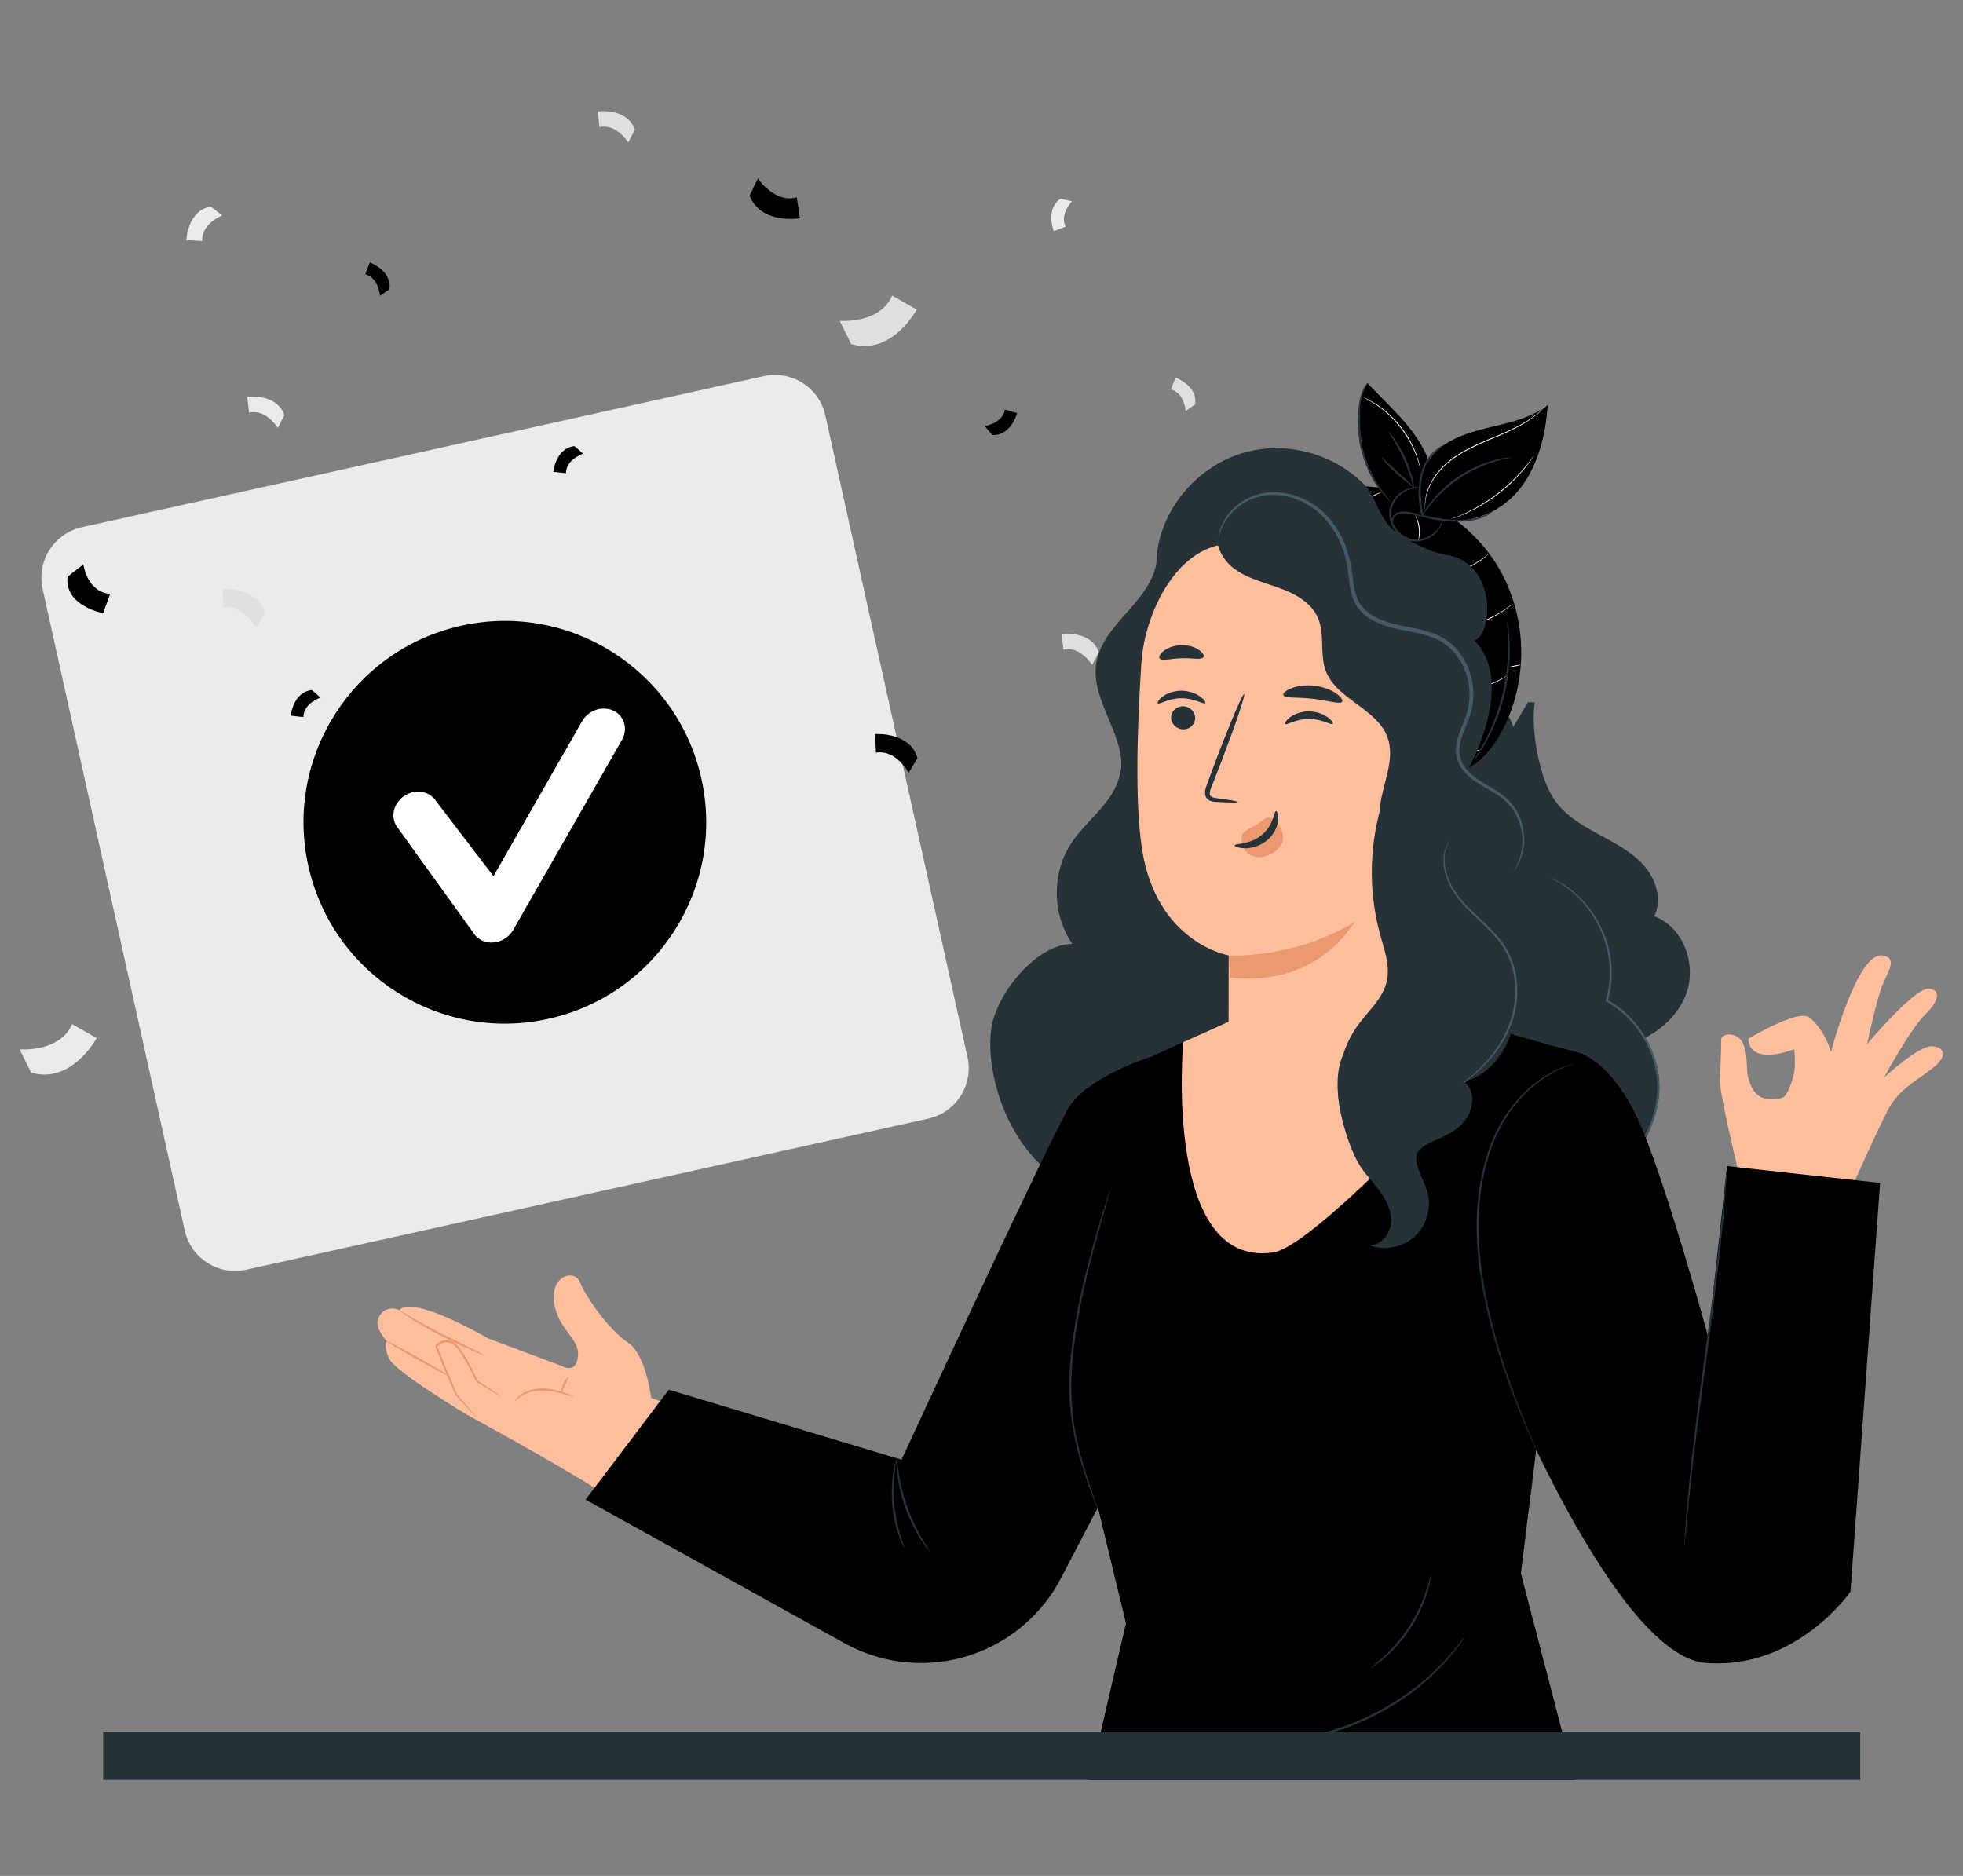 <svg width="1800" height="1720" viewBox="0 0 1800 1720" fill="none" xmlns="http://www.w3.org/2000/svg">
<rect x="0" y="0" width="1800" height="1720" fill="#808080" stroke="none"/>
<g clip-path="url(#clip0_119_6906)">
<path d="M700.313 344.897L75.064 483.397C49.515 489.056 33.391 514.356 39.05 539.906L169.355 1128.16C175.015 1153.71 200.315 1169.83 225.864 1164.17L851.113 1025.67C876.662 1020.01 892.786 994.713 887.127 969.164L756.822 380.911C751.163 355.361 725.863 339.237 700.313 344.897Z" fill="#EBEBEB"/>
<path d="M643.066 713.541C665.39 813.001 602.774 911.735 503.314 934.059C403.853 956.383 305.12 893.767 282.795 794.307C260.471 694.847 323.088 596.113 422.548 573.789C522.008 551.465 620.742 614.081 643.066 713.541Z" fill="currentColor"/>
<path d="M451.984 864.188C444.557 864.607 437.74 861.255 434.083 855.313L363.469 757.276C357.756 748.021 361.336 735.49 371.429 729.282C381.523 723.073 394.32 725.511 400.033 734.766L452.479 803.362L533.834 661.181C539.585 651.126 552.421 646.822 562.476 651.583C572.531 656.344 576.035 668.38 570.284 678.435L470.571 852.647C466.838 859.198 459.83 863.578 452.289 864.111C452.175 864.111 452.06 864.111 451.946 864.111L451.984 864.188Z" fill="white"/>
<path d="M242.932 562.277C236.004 537.69 204 540.062 204 540.062L204.866 557.156C223.353 553.956 234.837 575.643 234.837 575.643L242.895 562.277H242.932Z" fill="#E0E0E0"/>
<path d="M780.467 315.43C817.555 326.65 840.635 283.877 840.635 283.877L818.082 271C807.05 297.206 770 294.156 770 294.156L780.467 315.392V315.43Z" fill="#E0E0E0"/>
<path d="M1007.53 597.998C1000.34 577.553 973.422 581.242 973.422 581.242L975.079 595.663C990.554 591.973 1001.4 609.707 1001.4 609.707L1007.53 597.96V597.998Z" fill="#E0E0E0"/>
<path d="M582.179 118.912C574.988 98.467 548.066 102.157 548.066 102.157L549.723 116.578C565.198 112.888 576.042 130.622 576.042 130.622L582.179 118.875V118.912Z" fill="#E0E0E0"/>
<path d="M260.818 380.632C253.626 360.187 226.705 363.877 226.705 363.877L228.362 378.298C243.837 374.608 254.681 392.342 254.681 392.342L260.818 380.595V380.632Z" fill="#EBEBEB"/>
<path d="M193.307 189.397C171.921 192.899 170.904 220.084 170.904 220.084L185.4 220.987C184.459 205.098 203.812 197.492 203.812 197.492L193.307 189.435V189.397Z" fill="#EBEBEB"/>
<path d="M28.467 983.392C65.555 994.612 88.635 951.839 88.635 951.839L66.082 939C55.05 965.206 18 962.156 18 962.156L28.467 983.392Z" fill="#EBEBEB"/>
<path d="M1095.87 370.767C1098.39 353.598 1077.91 346.218 1077.91 346.218L1073.73 357.062C1086.08 360.187 1087.21 376.829 1087.21 376.829L1095.9 370.767H1095.87Z" fill="#E0E0E0"/>
<path d="M972.594 182.13C958.135 191.732 966.306 211.913 966.306 211.913L977.187 207.809C971.276 196.513 982.91 184.615 982.91 184.615L972.594 182.168V182.13Z" fill="#EBEBEB"/>
<path d="M1603.12 952.53C1603.12 952.53 1648.83 924.742 1659.11 932.913C1673.98 944.698 1678.91 964.616 1678.91 964.616C1678.91 964.616 1703.05 872.557 1726.09 876.058C1739.3 878.054 1732.83 888.371 1726.88 901.285C1721.38 913.296 1712.01 957.312 1712.01 957.312C1712.01 957.312 1755.68 905.502 1768.52 906.444C1778.46 907.159 1779.89 915.894 1765.59 929.901C1751.32 943.907 1727.59 988.036 1727.59 988.036C1727.59 988.036 1758.21 959.533 1770.82 959.345C1780.91 959.232 1787.42 966.235 1774.36 977.531C1761.33 988.864 1741.56 997.336 1731.06 1017.86C1718.07 1043.12 1690.39 1106.04 1690.39 1106.04L1593.52 1071.74C1593.52 1071.74 1577.74 1007.46 1577.14 991.876C1577.14 991.876 1578.45 958.893 1578.27 953.019C1578.08 947.146 1593.67 945.639 1598.37 956.935C1603.12 968.193 1600.97 980.053 1602.89 987.546C1604.81 995.039 1608.24 1002 1613.7 1005.36C1619.19 1008.71 1633.13 1008.93 1636.7 1004.79C1640.28 1000.65 1644.57 988.563 1645.51 981.145C1646.45 973.728 1645.25 961.98 1645.25 961.98C1645.25 961.98 1605.04 978.321 1603.08 952.53H1603.12Z" fill="#FFBE9D"/>
<path d="M514.82 1252.32L447.498 1227.09C447.498 1227.09 378.971 1186.95 366.283 1201.22C366.283 1201.22 352.728 1194.75 346.703 1209.2C343.202 1217.56 354.723 1229.72 354.723 1229.72C354.723 1229.72 351.146 1233.34 356.832 1245.65C362.517 1257.96 427.542 1296.75 427.542 1296.75C427.542 1296.75 512.109 1342.87 546.297 1364.93L605.298 1284.7L597.09 1281.65C597.09 1281.65 592.233 1241.66 575.854 1231C558.045 1219.41 536.545 1188.01 531.839 1175.69C527.132 1163.38 504.39 1169.07 508.193 1194.6C511.959 1220.12 531.839 1226.75 529.956 1243.77C528.074 1260.79 514.82 1252.28 514.82 1252.28V1252.32Z" fill="#FFBE9D"/>
<path d="M411.653 1261.65C411.389 1262.14 398.286 1255.29 382.359 1246.37C366.433 1237.44 353.781 1229.84 354.045 1229.39C354.309 1228.9 367.412 1235.75 383.338 1244.67C399.228 1253.6 411.916 1261.2 411.653 1261.65Z" fill="#EB996E"/>
<path d="M444.485 1242.75C444.372 1242.98 439.778 1241.13 432.399 1237.93C425.056 1234.73 414.928 1230.14 404.009 1224.57C393.09 1218.99 383.489 1213.38 376.749 1208.98C373.398 1206.76 370.724 1204.91 368.955 1203.52C367.148 1202.16 366.206 1201.33 366.282 1201.22C366.47 1200.96 370.612 1203.71 377.464 1207.77C384.355 1211.84 394.031 1217.22 404.875 1222.8C415.756 1228.37 425.734 1233.15 432.926 1236.65C440.117 1240.15 444.523 1242.49 444.41 1242.71L444.485 1242.75Z" fill="#EB996E"/>
<path d="M458.644 1279.84C458.644 1279.84 456.46 1278.79 452.695 1276.6C448.666 1274.19 443.319 1270.99 436.843 1267.11L436.655 1267L436.542 1266.77C433.568 1260.34 429.878 1252.81 425.133 1244.9C422.724 1241.02 420.088 1236.84 416.586 1233.57C413.085 1230.33 407.512 1229.76 403.333 1232.59C402.429 1233.11 401.337 1234.17 401.224 1234.51C401.337 1234.66 401.3 1234.69 401.375 1234.96L401.639 1235.79C401.789 1236.35 402.015 1236.92 402.241 1237.48C403.069 1239.74 403.935 1241.92 404.801 1244.11C406.571 1248.44 408.303 1252.65 409.96 1256.68C413.311 1264.67 416.361 1272.01 419.071 1278.41L418.959 1278.22C424.493 1284.7 429.049 1290.04 432.476 1294.07C433.906 1295.8 435.111 1297.27 436.09 1298.48C436.881 1299.49 437.295 1300.06 437.257 1300.1C437.22 1300.13 436.693 1299.68 435.789 1298.74C434.735 1297.61 433.417 1296.26 431.873 1294.6C428.334 1290.68 423.59 1285.49 417.829 1279.16L417.754 1279.09V1278.97C414.892 1272.69 411.692 1265.42 408.265 1257.36C406.571 1253.33 404.839 1249.12 403.032 1244.79C402.166 1242.6 401.262 1240.38 400.434 1238.08C400.208 1237.52 400.02 1236.95 399.831 1236.35L399.53 1235.45C399.417 1235.11 399.342 1234.54 399.342 1234.09C399.681 1232.89 400.245 1232.66 400.697 1232.1C401.224 1231.64 401.752 1231.23 402.316 1230.89C404.726 1229.35 407.588 1228.56 410.412 1228.82C413.273 1229.01 415.833 1230.36 417.867 1232.1C421.745 1235.75 424.305 1239.93 426.753 1243.92C431.497 1251.98 435.074 1259.62 437.935 1266.17L437.672 1265.83C443.997 1269.94 449.231 1273.29 453.184 1275.85C456.837 1278.26 458.794 1279.65 458.719 1279.76L458.644 1279.84Z" fill="#EB996E"/>
<path d="M526.116 1280.48C526.041 1280.74 522.878 1279.88 517.833 1278.45C512.787 1277.09 505.784 1275.13 497.952 1274.94C490.121 1274.76 483.117 1276.98 478.75 1279.65C474.344 1282.29 472.387 1285 472.123 1284.73C471.972 1284.66 473.554 1281.57 477.997 1278.48C482.364 1275.36 489.744 1272.8 497.952 1272.99C506.161 1273.21 513.277 1275.43 518.209 1277.13C523.179 1278.9 526.154 1280.25 526.078 1280.48H526.116Z" fill="#EB996E"/>
<path d="M521.07 1262.71C521.522 1263.05 519.828 1265.95 518.209 1269.71C516.552 1273.44 515.535 1276.64 515.008 1276.53C514.481 1276.45 514.669 1272.87 516.439 1268.92C518.171 1264.93 520.694 1262.41 521.07 1262.71Z" fill="#EB996E"/>
<path d="M909.001 942.703C913.632 911 950.569 865.478 983.289 865.441C964.538 838.294 964.274 800.077 982.573 772.628C995.187 753.765 1015.52 739.871 1024.14 718.936C1033.89 695.253 1026.4 668.52 1027.34 642.992C1028.7 605.641 1048.13 571.528 1067.06 539.072C1084.38 509.365 1105.55 476.796 1139.62 469.491C1161.19 464.86 1183.56 471.675 1203.82 480.297C1300.77 521.602 1376.15 608.616 1402.02 709.072C1408.19 733.131 1412.37 759.149 1429.13 777.711C1446.86 797.403 1477.96 808.059 1483.31 833.813C1487.11 852.263 1475.29 870.825 1477.06 889.613C1478.56 905.314 1507.97 951.137 1514.79 965.445C1526.46 990.107 1522.24 1016.73 1510.34 1041.31C1498.44 1065.86 1468.13 1089.81 1441.25 1096.47L1140.79 996.357C1112.51 1012.43 1084.35 1074.71 1051.89 1078.51C1019.43 1082.35 979.825 1096.47 948.611 1062.29C915.891 1026.48 904.332 974.293 909.001 942.59V942.703Z" fill="#263238"/>
<path d="M1407.21 643.858C1403.86 669.01 1410.75 710.577 1424.5 732.039C1433.72 746.46 1449.12 755.835 1464.29 764.081C1479.47 772.327 1495.39 780.234 1506.88 792.998C1518.4 805.724 1524.57 824.852 1516.86 840.101C1543.93 850.191 1556.05 884.681 1546.15 911.338C1536.21 937.996 1508.99 955.956 1480.56 961.265L1356.65 923.99L1329.42 765.851L1400.96 643.858" fill="#263238"/>
<path d="M1422.43 805.085C1422.43 805.085 1423.29 805.386 1424.84 806.139C1426.38 806.967 1428.79 807.871 1431.61 809.64C1437.37 812.954 1445.28 818.715 1453.34 827.751C1457.44 832.194 1461.21 837.691 1464.9 843.829C1468.29 850.116 1471.75 857.044 1473.93 864.914C1478.75 880.389 1479.81 899.215 1474.27 917.702L1473.82 916.572C1480.94 920.564 1487.83 925.722 1494 931.897C1509.82 947.598 1518.85 968.005 1521.04 987.057C1523.15 1006.3 1518.55 1023.73 1512.15 1036.65C1505.71 1049.71 1497.73 1058.56 1491.78 1064.02C1488.77 1066.69 1486.32 1068.69 1484.55 1069.89C1482.82 1071.13 1481.88 1071.74 1481.84 1071.7C1481.8 1071.66 1482.63 1070.91 1484.29 1069.59C1485.98 1068.31 1488.32 1066.24 1491.22 1063.49C1496.94 1057.92 1504.66 1048.99 1510.83 1036.04C1516.97 1023.2 1521.34 1006.07 1519.15 987.245C1516.93 968.57 1508.05 948.614 1492.53 933.252C1486.51 927.228 1479.77 922.145 1472.8 918.229L1472.13 917.853L1472.35 917.1C1477.81 899.064 1476.87 880.652 1472.24 865.403C1470.13 857.685 1466.82 850.794 1463.54 844.582C1459.96 838.52 1456.31 833.06 1452.32 828.617C1444.53 819.581 1436.81 813.745 1431.2 810.243C1428.49 808.398 1426.12 807.381 1424.65 806.44C1423.14 805.574 1422.35 805.122 1422.39 805.047L1422.43 805.085Z" fill="#455A64"/>
<path d="M1055.81 968.871C1055.81 968.871 1000.42 985.702 981.028 1013.94C967.285 1033.9 826.692 1338.39 826.692 1338.39L613.28 1274.23L536.959 1375.02L774.431 1506.66C818.446 1531.05 871.987 1530.83 915.815 1506.02C940.1 1492.27 959.905 1471.79 972.82 1447.05L1033.21 1331.39L1055.84 968.909L1055.81 968.871Z" fill="currentColor"/>
<path d="M999.139 1632L1032.46 1488.36L1007.2 1384.06C990.969 1330.37 977 1242.87 994.696 1172.42L1053.73 969.812L1118.65 939.954L1267.15 914.426C1272.87 916.347 1422.42 958.592 1422.42 958.592C1443.13 963.412 1451.45 966.687 1451.45 966.687L1468.62 1077.61L1417.04 1260.41L1394.6 1442.57L1443.92 1632.04H999.177L999.139 1632Z" fill="currentColor"/>
<path d="M1084.99 955.467L1128.06 936.189L1322.16 938.9L1368.05 965.558C1368.05 965.558 1207.69 1142.52 1167.44 1148.4C1066.24 1163.12 1084.99 955.504 1084.99 955.504V955.467Z" fill="#FFBE9D"/>
<path d="M1447.24 965.144C1447.24 965.144 1476.3 971.695 1501.23 1024.86C1526.15 1078.02 1566.44 1226 1566.44 1226L1583.65 1069.18L1723.98 1084.61L1696.83 1459.37C1696.83 1459.37 1647.17 1531.39 1564.11 1524.73C1481.05 1518.06 1375.58 1255.52 1375.58 1255.52L1447.24 965.144Z" fill="currentColor"/>
<path d="M1544.53 1417.46C1544.53 1417.46 1544.49 1417.16 1544.53 1416.55C1544.53 1415.84 1544.6 1414.97 1544.64 1413.88C1544.79 1411.4 1544.98 1407.97 1545.24 1403.68C1545.77 1394.83 1546.83 1382.03 1548.29 1366.21C1551.23 1334.62 1556.58 1291.1 1563.13 1243.17C1569.68 1195.2 1575.25 1151.75 1578.53 1120.23C1580.18 1104.46 1581.43 1091.69 1582.22 1082.88C1582.63 1078.59 1582.97 1075.2 1583.2 1072.72C1583.31 1071.66 1583.42 1070.8 1583.5 1070.08C1583.57 1069.48 1583.65 1069.18 1583.69 1069.18C1583.69 1069.18 1583.72 1069.48 1583.69 1070.08C1583.69 1070.8 1583.61 1071.66 1583.57 1072.75C1583.42 1075.24 1583.23 1078.66 1582.97 1082.96C1582.44 1091.81 1581.39 1104.61 1579.92 1120.42C1576.98 1152.01 1571.64 1195.54 1565.09 1243.51C1558.54 1291.44 1552.96 1334.89 1549.69 1366.44C1548.03 1382.22 1546.79 1394.98 1546 1403.83C1545.58 1408.12 1545.24 1411.51 1545.02 1413.99C1544.9 1415.05 1544.79 1415.91 1544.72 1416.63C1544.64 1417.23 1544.57 1417.53 1544.53 1417.53V1417.46Z" fill="#263238"/>
<path d="M829.139 1419.27C829.139 1419.27 828.461 1418.32 827.595 1416.48C826.691 1414.63 825.562 1411.89 824.319 1408.38C821.834 1401.46 819.274 1391.52 818.182 1380.3C817.128 1369.08 817.73 1358.83 818.822 1351.57C819.349 1347.92 819.951 1345.02 820.479 1343.02C821.006 1341.02 821.345 1339.93 821.458 1339.97C821.759 1340.05 820.93 1344.49 820.215 1351.76C819.5 1358.99 819.085 1369.08 820.14 1380.15C821.232 1391.18 823.528 1401 825.637 1407.97C827.745 1414.94 829.44 1419.15 829.139 1419.27Z" fill="#263238"/>
<path d="M852.747 1422.73C852.747 1422.73 851.768 1421.83 850.262 1419.94C848.756 1418.06 846.723 1415.24 844.389 1411.62C839.72 1404.43 834.11 1393.85 829.78 1381.46C825.487 1369.04 823.304 1357.25 822.513 1348.71C822.099 1344.41 821.91 1340.95 821.948 1338.54C821.948 1336.13 822.023 1334.81 822.136 1334.81C822.475 1334.81 822.701 1340.08 823.868 1348.52C825.036 1356.95 827.37 1368.51 831.625 1380.79C835.917 1393.02 841.264 1403.56 845.594 1410.87C849.924 1418.21 853.011 1422.5 852.747 1422.69V1422.73Z" fill="#263238"/>
<path d="M1018.87 1087.89C1018.87 1087.89 1018.68 1088.94 1018.15 1090.94C1017.55 1093.09 1016.76 1095.95 1015.74 1099.56C1013.56 1107.21 1010.55 1117.97 1006.78 1131.15C999.478 1157.85 989.35 1194.93 984.492 1236.92C982.083 1257.89 981.593 1278.07 983.664 1296.22C985.584 1314.4 989.613 1330.44 993.567 1343.7C997.52 1356.95 1001.29 1367.53 1003.88 1374.84C1005.13 1378.38 1006.1 1381.16 1006.86 1383.27C1007.54 1385.19 1007.84 1386.24 1007.76 1386.24C1007.69 1386.24 1007.27 1385.3 1006.48 1383.42C1005.65 1381.35 1004.56 1378.6 1003.17 1375.14C1000.38 1367.91 996.428 1357.4 992.249 1344.11C988.107 1330.86 983.928 1314.74 981.894 1296.44C979.673 1278.15 980.125 1257.78 982.572 1236.73C987.467 1194.56 997.859 1157.43 1005.5 1130.81C1009.38 1117.48 1012.73 1106.79 1015.07 1099.37C1016.23 1095.83 1017.14 1092.97 1017.81 1090.86C1018.45 1088.94 1018.83 1087.93 1018.91 1087.93L1018.87 1087.89Z" fill="#263238"/>
<path d="M1411.28 1334.81C1411.28 1334.81 1411.09 1334.51 1410.75 1333.91C1410.41 1333.19 1409.96 1332.25 1409.43 1331.12C1408.27 1328.52 1406.61 1324.91 1404.54 1320.35C1402.47 1315.65 1399.79 1309.92 1396.97 1303.22C1394.26 1296.41 1391.17 1288.69 1387.75 1280.18C1384.43 1271.59 1381.23 1262.03 1377.58 1251.86C1376 1246.71 1374.34 1241.36 1372.61 1235.86C1371.78 1233.11 1370.91 1230.33 1370.05 1227.47C1369.26 1224.6 1368.54 1221.7 1367.75 1218.77C1361.43 1195.27 1356.08 1168.92 1354.5 1140.79C1352.77 1112.74 1355.44 1085.59 1362.59 1062.25C1369.3 1038.72 1381.08 1019.4 1393.66 1005.92C1406.23 992.291 1419.3 984.421 1428.67 980.242C1433.42 978.171 1437.18 976.816 1439.78 976.138C1440.99 975.799 1441.96 975.535 1442.75 975.31C1443.43 975.121 1443.77 975.046 1443.77 975.084C1443.77 975.084 1443.43 975.272 1442.79 975.498C1442.04 975.761 1441.06 976.1 1439.89 976.514C1437.33 977.305 1433.61 978.811 1428.97 980.957C1419.79 985.325 1406.95 993.307 1394.64 1006.9C1382.32 1020.38 1370.8 1039.47 1364.25 1062.81C1357.25 1086.01 1354.65 1112.85 1356.38 1140.75C1357.96 1168.69 1363.23 1194.97 1369.45 1218.39C1370.2 1221.33 1370.95 1224.23 1371.71 1227.09C1372.57 1229.91 1373.4 1232.7 1374.23 1235.45C1375.88 1240.95 1377.5 1246.29 1379.09 1251.45C1382.66 1261.62 1385.75 1271.18 1388.99 1279.8C1392.3 1288.35 1395.28 1296.11 1397.91 1302.92C1400.62 1309.7 1403.18 1315.42 1405.14 1320.17C1407.06 1324.8 1408.6 1328.45 1409.7 1331.08C1410.15 1332.25 1410.52 1333.19 1410.83 1333.95C1411.09 1334.59 1411.16 1334.92 1411.16 1334.96L1411.28 1334.81Z" fill="#263238"/>
<g opacity="0.3">
<path d="M1357.81 1165.08C1339.48 1251.86 1339.21 1341.14 1370.8 1424.01C1372.65 1428.83 1379.88 1445.92 1385.04 1446.15C1391.55 1446.49 1394.64 1438.36 1395.77 1431.92C1398.1 1418.7 1399.49 1396.98 1401.83 1383.76C1404.73 1367.23 1408.68 1328.94 1408.68 1328.94C1408.68 1328.94 1393.51 1294.22 1386.84 1275.59C1374.45 1241.02 1363.99 1208.04 1358.23 1167.79" fill="black"/>
</g>
<path d="M1342.83 1501.27C1342.83 1501.27 1342.37 1502.1 1341.36 1503.53C1340.23 1505.11 1338.72 1507.22 1336.84 1509.82C1335.82 1511.21 1334.73 1512.72 1333.53 1514.34C1332.25 1515.96 1330.74 1517.58 1329.2 1519.38C1326.03 1522.96 1322.64 1527.25 1318.2 1531.32C1316.06 1533.43 1313.8 1535.65 1311.46 1537.91C1309.09 1540.17 1306.38 1542.28 1303.71 1544.57C1298.43 1549.32 1292.18 1553.57 1285.71 1558.24C1272.45 1567.01 1257.06 1575.48 1239.96 1582.26C1222.79 1588.81 1205.7 1593.03 1190 1595.52C1182.09 1596.46 1174.6 1597.55 1167.52 1597.62C1163.98 1597.74 1160.59 1598.04 1157.28 1597.96C1154 1597.85 1150.84 1597.77 1147.83 1597.66C1141.8 1597.66 1136.42 1596.8 1131.67 1596.31C1129.3 1596 1127.08 1595.82 1125.08 1595.52C1123.09 1595.1 1121.28 1594.76 1119.59 1594.42C1116.46 1593.78 1113.94 1593.26 1112.02 1592.84C1110.29 1592.47 1109.38 1592.24 1109.42 1592.16C1109.42 1592.09 1110.36 1592.16 1112.09 1592.47C1114.01 1592.77 1116.57 1593.18 1119.7 1593.67C1121.36 1593.93 1123.2 1594.27 1125.2 1594.57C1127.23 1594.84 1129.41 1594.99 1131.79 1595.21C1136.53 1595.59 1141.88 1596.38 1147.86 1596.27C1150.84 1596.31 1154 1596.38 1157.24 1596.46C1160.52 1596.46 1163.87 1596.16 1167.41 1596C1174.45 1595.85 1181.86 1594.69 1189.7 1593.71C1205.28 1591.11 1222.19 1586.89 1239.21 1580.38C1256.15 1573.64 1271.44 1565.32 1284.65 1556.66C1291.09 1552.06 1297.34 1547.89 1302.61 1543.25C1305.29 1541 1308.04 1538.96 1310.41 1536.7C1312.78 1534.44 1315.04 1532.3 1317.19 1530.23C1321.67 1526.24 1325.09 1522.02 1328.29 1518.55C1329.87 1516.78 1331.42 1515.2 1332.7 1513.62C1333.94 1512.04 1335.07 1510.57 1336.12 1509.22C1338.12 1506.73 1339.7 1504.7 1340.91 1503.15C1342.04 1501.8 1342.64 1501.08 1342.68 1501.12L1342.83 1501.27Z" fill="#263238"/>
<path d="M1312.18 1443.85C1312.18 1443.85 1312.14 1445.32 1311.69 1447.96C1311.27 1450.59 1310.41 1454.36 1309.05 1458.95C1306.42 1468.1 1301.41 1480.45 1293.46 1492.72C1285.48 1505 1276.26 1514.6 1268.99 1520.78C1265.34 1523.86 1262.29 1526.2 1260.03 1527.67C1257.81 1529.13 1256.57 1529.93 1256.49 1529.81C1256.3 1529.51 1261.08 1526.12 1268.05 1519.76C1275.01 1513.4 1283.94 1503.76 1291.81 1491.71C1299.64 1479.62 1304.76 1467.54 1307.73 1458.57C1310.71 1449.61 1311.84 1443.81 1312.18 1443.89V1443.85Z" fill="#263238"/>
<path d="M1243.84 445.582C1296.36 445.959 1347.76 475.591 1374.38 520.924C1400.96 566.257 1401.79 625.559 1376.49 671.608C1367.87 687.309 1355.44 702.181 1338.38 707.641C1344.18 617.615 1308.3 525.706 1243.01 463.429" fill="currentColor"/>
<path d="M1305.33 459.175C1297.53 442.947 1305.89 422.652 1319.79 411.244C1333.68 399.835 1351.83 395.204 1369.34 391.024C1386.84 386.845 1404.99 382.515 1419.19 371.483C1417.15 399.684 1410.11 428.714 1391.89 450.289C1373.63 471.901 1342 483.912 1315.94 472.955" fill="currentColor"/>
<path d="M1323.4 477.775C1311.43 482.82 1297.12 479.657 1286.43 472.315C1275.73 464.973 1268.01 453.979 1261.73 442.608C1254.01 428.639 1247.91 413.54 1245.87 397.689C1243.84 381.837 1245.99 365.195 1253.82 351.264C1274.41 373.215 1297.12 391.664 1308.9 419.376C1315.83 435.642 1315 461.773 1307.55 477.812" fill="currentColor"/>
<path d="M1381.8 569.081C1381.8 569.081 1382.29 570.926 1382.81 574.315C1383.12 576.009 1383.42 578.08 1383.6 580.527C1383.83 582.975 1384.17 585.723 1384.21 588.811C1384.55 594.948 1384.43 602.29 1383.83 610.423C1383.12 618.518 1381.8 627.404 1379.69 636.554C1377.47 645.703 1374.64 654.213 1371.63 661.743C1368.51 669.273 1365.31 675.862 1362.26 681.209C1360.83 683.92 1359.28 686.254 1358 688.325C1356.72 690.396 1355.52 692.128 1354.5 693.521C1352.5 696.308 1351.34 697.814 1351.22 697.738C1351.11 697.663 1352.05 696.006 1353.86 693.107C1354.76 691.676 1355.89 689.907 1357.06 687.76C1358.23 685.652 1359.7 683.28 1361.05 680.569C1363.95 675.185 1367 668.596 1369.97 661.103C1372.87 653.572 1375.62 645.138 1377.81 636.102C1379.91 627.028 1381.27 618.292 1382.06 610.273C1382.78 602.253 1383 594.986 1382.85 588.886C1382.85 585.836 1382.63 583.088 1382.55 580.64C1382.48 578.231 1382.29 576.122 1382.1 574.428C1381.8 571.039 1381.68 569.119 1381.84 569.119L1381.8 569.081Z" fill="#263238"/>
<path d="M1370.05 468.098C1370.05 468.098 1368.66 469.378 1365.87 471.412C1362.86 473.068 1358.38 475.478 1352.28 476.683C1340.15 479.432 1322.68 478.867 1304.2 473.934L1303.63 473.784L1303.52 473.219C1303.25 472.089 1302.99 470.885 1302.73 469.68C1300.73 459.89 1300.28 450.289 1301.49 441.666C1302.58 433.044 1305.55 425.551 1309.39 420.205C1313.08 414.67 1317.6 411.62 1320.57 409.549C1323.81 407.817 1325.58 406.914 1325.66 407.027C1325.73 407.139 1324.04 408.269 1321.03 410.189C1318.24 412.411 1313.99 415.574 1310.6 420.995C1307.06 426.267 1304.31 433.534 1303.33 441.93C1302.24 450.289 1302.77 459.739 1304.69 469.303C1304.95 470.508 1305.21 471.675 1305.48 472.805L1304.8 472.089C1322.91 476.946 1340.19 477.737 1352.05 475.403C1358.08 474.386 1362.48 472.24 1365.57 470.809C1368.39 469.002 1370.01 468.023 1370.12 468.136L1370.05 468.098Z" fill="#263238"/>
<path d="M1385.45 419.301C1385.49 419.677 1379.95 420.43 1371.29 422.991C1366.96 424.233 1361.95 426.078 1356.49 428.488C1351.11 430.973 1345.31 434.023 1339.55 437.75C1333.83 441.553 1328.75 445.62 1324.3 449.573C1319.93 453.602 1316.24 457.48 1313.38 460.944C1307.58 467.834 1304.65 472.616 1304.35 472.428C1304.23 472.353 1304.87 471.11 1306.19 468.926C1307.43 466.705 1309.54 463.655 1312.33 460.078C1315.12 456.463 1318.77 452.435 1323.1 448.255C1327.5 444.151 1332.66 439.934 1338.5 436.094C1344.33 432.291 1350.24 429.241 1355.78 426.831C1361.35 424.497 1366.51 422.765 1370.92 421.673C1375.32 420.543 1378.94 419.866 1381.5 419.602C1384.02 419.301 1385.41 419.188 1385.45 419.338V419.301Z" fill="#263238"/>
<path d="M1322.61 477.323C1322.61 477.323 1322.61 477.737 1322.46 478.453C1322.35 479.206 1322.01 480.222 1321.44 481.578C1320.35 484.213 1318.05 487.79 1313.99 490.991C1309.96 494.078 1304.01 496.789 1297.08 496.45C1290.12 496.224 1282.92 492.007 1278.44 485.493C1273.96 478.942 1272.64 470.734 1274.94 464.145C1277.13 457.556 1281.79 452.962 1286.16 450.326C1290.6 447.691 1294.78 446.862 1297.65 446.787C1299.08 446.787 1300.17 446.787 1300.92 446.975C1301.67 447.088 1302.05 447.164 1302.01 447.239C1302.01 447.427 1300.43 447.239 1297.68 447.54C1294.97 447.841 1291.02 448.858 1286.88 451.494C1282.85 454.129 1278.56 458.572 1276.67 464.672C1274.68 470.734 1275.92 478.264 1280.06 484.364C1284.24 490.426 1290.83 494.342 1297.19 494.643C1303.59 495.057 1309.24 492.685 1313.16 489.861C1317.11 486.962 1319.48 483.649 1320.76 481.239C1322.04 478.791 1322.42 477.285 1322.61 477.323Z" fill="#263238"/>
<path d="M1276.97 478.264C1276.97 478.264 1275.66 476.231 1277.46 473.294C1278.29 471.901 1279.87 470.508 1281.94 469.793C1283.98 469.04 1286.35 468.927 1288.68 469.077C1298.1 469.755 1304.91 473.407 1304.65 473.821C1304.42 474.349 1297.49 471.638 1288.53 470.997C1284.09 470.546 1280.25 471.713 1278.59 474.047C1276.86 476.231 1277.27 478.227 1276.97 478.227V478.264Z" fill="#263238"/>
<path d="M1253.82 351.264C1254.19 351.414 1249.68 356.761 1248.06 367.379C1247.19 372.612 1247.08 378.976 1247.15 386.054C1247.23 393.133 1247.57 400.927 1249.15 408.834C1252.73 424.648 1259.2 438.24 1265.23 446.938C1268.28 451.305 1270.99 454.732 1272.91 457.028C1274.83 459.325 1276 460.492 1275.92 460.605C1275.69 460.907 1270.57 456.464 1264.13 447.766C1257.66 439.068 1250.92 425.438 1247.27 409.248C1245.61 401.115 1245.35 393.17 1245.38 386.054C1245.38 378.938 1245.65 372.462 1246.7 367.115C1247.72 361.769 1249.45 357.627 1250.99 355.029C1252.54 352.393 1253.74 351.188 1253.82 351.264Z" fill="#263238"/>
<path d="M1273.32 395.919C1273.51 395.768 1275.66 398.14 1278.63 402.357C1281.61 406.574 1285.33 412.636 1288.65 419.79C1291.92 426.944 1294.07 433.797 1295.27 438.805C1296.48 443.812 1296.82 446.975 1296.55 447.05C1295.95 447.201 1293.39 434.738 1286.88 420.619C1280.44 406.499 1272.83 396.295 1273.36 395.919H1273.32Z" fill="#263238"/>
<path d="M1266.96 419.376C1267.34 419.037 1273.7 425.438 1282.02 432.893C1290.3 440.386 1296.93 446.598 1296.55 447.013C1296.21 447.389 1289.02 441.854 1280.7 434.324C1272.34 426.831 1266.54 419.715 1267 419.338L1266.96 419.376Z" fill="#263238"/>
<path d="M1365.49 507.746C1365.49 507.746 1365.31 507.934 1364.97 508.273C1364.44 508.725 1363.88 509.176 1363.31 509.666C1361.88 510.908 1359.7 512.527 1356.87 514.448C1351.3 518.251 1343.02 522.769 1333.15 526.007C1323.32 529.207 1313.95 530.487 1307.21 530.751C1303.82 530.902 1301.07 530.864 1299.19 530.751C1298.44 530.713 1297.72 530.638 1297.01 530.6C1296.52 530.563 1296.25 530.525 1296.25 530.487C1296.25 530.487 1296.52 530.45 1297.01 530.45C1297.68 530.45 1298.4 530.45 1299.19 530.45C1301.07 530.487 1303.78 530.45 1307.17 530.224C1313.87 529.847 1323.14 528.492 1332.89 525.291C1342.64 522.053 1350.89 517.686 1356.53 513.996C1359.36 512.151 1361.58 510.607 1363.08 509.44C1363.69 508.988 1364.29 508.574 1364.82 508.16C1365.23 507.859 1365.46 507.746 1365.46 507.746H1365.49Z" fill="#FAFAFA"/>
<path d="M1387.67 553.305C1387.67 553.305 1387.48 553.493 1387.11 553.832C1386.58 554.284 1386.01 554.735 1385.45 555.225C1383.98 556.43 1381.8 558.086 1379.01 559.969C1373.4 563.772 1365.19 568.366 1355.44 571.905C1345.69 575.406 1336.43 577.138 1329.69 577.779C1326.34 578.117 1323.59 578.268 1321.67 578.23C1320.91 578.23 1320.2 578.23 1319.48 578.23C1318.99 578.23 1318.73 578.23 1318.73 578.193C1318.73 578.193 1318.99 578.117 1319.48 578.08C1320.16 578.042 1320.88 578.004 1321.67 577.929C1323.55 577.854 1326.26 577.628 1329.61 577.214C1336.31 576.423 1345.5 574.653 1355.18 571.189C1364.85 567.688 1373.06 563.207 1378.71 559.517C1381.53 557.672 1383.79 556.129 1385.3 554.999C1385.9 554.547 1386.5 554.133 1387.07 553.719C1387.48 553.418 1387.71 553.305 1387.71 553.305H1387.67Z" fill="#FAFAFA"/>
<path d="M1381.53 619.761C1381.53 619.761 1381.01 620.213 1379.95 620.928C1378.9 621.643 1377.32 622.622 1375.32 623.714C1371.33 625.898 1365.49 628.459 1358.75 630.228C1351.98 631.998 1345.65 632.6 1341.1 632.638C1338.8 632.638 1336.95 632.638 1335.71 632.487C1334.43 632.374 1333.75 632.299 1333.75 632.261C1333.75 632.224 1334.47 632.186 1335.75 632.186C1337.03 632.186 1338.84 632.186 1341.13 632.073C1345.65 631.885 1351.9 631.207 1358.6 629.437C1365.31 627.668 1371.07 625.22 1375.1 623.187C1377.13 622.171 1378.75 621.267 1379.84 620.627C1380.93 619.987 1381.57 619.648 1381.61 619.723L1381.53 619.761Z" fill="#FAFAFA"/>
<path d="M1394.3 609.595C1394.34 609.821 1392.08 610.423 1389.21 610.988C1386.35 611.553 1384.02 611.816 1383.98 611.59C1383.94 611.364 1386.2 610.762 1389.06 610.197C1391.93 609.633 1394.26 609.369 1394.3 609.595Z" fill="#FAFAFA"/>
<path d="M1356.95 687.761C1356.95 687.949 1353.11 688.551 1348.36 688.175C1343.58 687.836 1339.85 686.706 1339.93 686.48C1339.97 686.254 1343.73 687.045 1348.44 687.384C1353.14 687.723 1356.95 687.497 1356.99 687.723L1356.95 687.761Z" fill="#FAFAFA"/>
<path d="M1285.48 490.84C1285.6 491.028 1283.34 492.459 1280.48 494.04C1277.61 495.622 1275.17 496.751 1275.09 496.563C1275.02 496.375 1277.24 494.944 1280.1 493.363C1282.96 491.781 1285.41 490.652 1285.48 490.84Z" fill="#FAFAFA"/>
<path d="M1266.77 451.343C1266.88 451.569 1261.35 453.225 1255.66 457.329C1249.94 461.358 1246.59 466.027 1246.36 465.839C1246.29 465.801 1247.04 464.559 1248.51 462.789C1250.01 461.019 1252.31 458.76 1255.17 456.689C1258.07 454.656 1260.97 453.225 1263.12 452.397C1265.3 451.569 1266.69 451.267 1266.73 451.38L1266.77 451.343Z" fill="#FAFAFA"/>
<path d="M1300.7 495.094C1300.43 495.094 1301.75 489.974 1300.88 483.686C1300.09 477.398 1297.53 472.804 1297.8 472.691C1297.87 472.654 1298.62 473.708 1299.49 475.666C1300.36 477.586 1301.26 480.372 1301.67 483.611C1302.09 486.811 1301.9 489.748 1301.56 491.819C1301.22 493.89 1300.77 495.132 1300.7 495.094Z" fill="#FAFAFA"/>
<path d="M1417.19 372.311C1417.19 372.311 1415.87 374.005 1413.05 376.716C1410.26 379.427 1405.89 383.004 1400.02 386.732C1394.15 390.459 1386.77 394.225 1378.37 397.915C1369.97 401.642 1360.6 405.294 1351.07 409.85C1341.58 414.444 1332.89 419.678 1326.11 425.777C1319.33 431.877 1314.44 438.654 1311.46 444.867C1308.49 451.079 1307.32 456.652 1306.98 460.492C1306.64 464.333 1306.91 466.479 1306.79 466.479C1306.79 466.479 1306.72 465.952 1306.68 464.935C1306.57 463.919 1306.61 462.413 1306.68 460.455C1306.91 456.577 1308 450.966 1310.97 444.603C1313.95 438.315 1318.8 431.387 1325.66 425.212C1332.47 419 1341.25 413.728 1350.77 409.097C1360.33 404.504 1369.75 400.851 1378.11 397.199C1386.5 393.547 1393.88 389.857 1399.76 386.205C1405.63 382.553 1410.04 379.051 1412.86 376.415C1414.29 375.097 1415.38 374.043 1416.06 373.328C1416.78 372.612 1417.19 372.236 1417.19 372.236V372.311Z" fill="#FAFAFA"/>
<path d="M1407.02 417.004C1407.02 417.004 1406.87 417.306 1406.53 417.87C1406.04 418.586 1405.56 419.376 1404.95 420.242C1403.6 422.313 1401.49 425.175 1398.74 428.601C1393.24 435.492 1384.85 444.415 1374.19 452.661C1363.54 460.907 1352.8 466.856 1344.78 470.47C1340.76 472.278 1337.48 473.633 1335.15 474.424C1334.17 474.763 1333.3 475.064 1332.47 475.365C1331.87 475.553 1331.53 475.666 1331.53 475.629C1331.53 475.629 1331.83 475.44 1332.43 475.215C1333.23 474.876 1334.09 474.537 1335.07 474.16C1337.37 473.257 1340.64 471.864 1344.6 469.981C1352.54 466.253 1363.16 460.267 1373.74 452.059C1384.32 443.813 1392.75 435.04 1398.33 428.262C1401.11 424.874 1403.3 422.087 1404.73 420.054C1405.33 419.226 1405.89 418.473 1406.42 417.795C1406.8 417.268 1407.02 417.004 1407.06 417.042L1407.02 417.004Z" fill="#FAFAFA"/>
<path d="M1249.86 364.065C1249.86 364.065 1254.49 365.835 1261.27 370.127C1268.05 374.382 1276.75 381.423 1284.35 390.987C1291.96 400.588 1296.82 410.679 1299.41 418.247C1302.01 425.815 1302.69 430.747 1302.69 430.747C1302.69 430.747 1302.58 430.446 1302.39 429.881C1302.16 429.091 1301.97 428.3 1301.71 427.396C1301.18 425.25 1300.24 422.163 1298.85 418.435C1296.14 410.98 1291.24 401.04 1283.71 391.476C1276.14 381.988 1267.6 374.909 1260.93 370.579C1257.62 368.395 1254.83 366.776 1252.84 365.76C1252.01 365.308 1251.29 364.931 1250.58 364.555C1250.05 364.254 1249.79 364.103 1249.83 364.065H1249.86Z" fill="#FAFAFA"/>
<path d="M1061.04 505.675C1062.51 525.63 1049.33 543.44 1036.04 558.425C1022.75 573.411 1007.99 588.999 1005.13 608.804C1000.04 643.896 1034.42 676.502 1027.3 711.255C1023.5 729.893 1008.25 744.841 1005.54 763.667C1002.9 781.853 1012.66 799.662 1024.74 813.518C1036.83 827.374 1050.84 825.341 1061.53 840.289C1072.79 856.028 1090.94 872.218 1107.92 881.518C1146.43 902.603 1192.63 872.105 1211.23 866.608" fill="#263238"/>
<path d="M1352.24 587.455C1369.98 579.737 1371.37 516.105 1326.86 508.762C1309.02 505.826 1294.11 497.09 1279.08 487C1265.79 478.038 1261.84 455.334 1250.58 443.925C1222.98 415.912 1179.83 404.315 1141.92 414.67C1103.96 425.024 1072.71 456.915 1063.15 495.057C1056.67 520.849 1061.08 551.309 1081.41 568.441C1104.98 588.321 1139.96 583.916 1170.16 577.703C1200.35 571.528 1234.58 565.429 1259.81 583.163C1275.02 593.856 1283.75 611.289 1293.05 627.367C1302.35 643.482 1314.02 659.936 1331.61 665.998C1331.61 665.998 1345.01 697.475 1334.06 719.388C1323.14 741.302 1346.9 703.951 1346.9 703.951C1346.9 703.951 1390.27 626.839 1352.24 587.493" fill="#263238"/>
<path d="M1126.67 1033.93C1126.4 992.404 1126.67 875.795 1126.67 875.983C1126.67 875.983 1060.7 864.876 1047.22 778.728C1040.52 735.88 1042.82 665.696 1046.58 608.314C1049.97 556.656 1084.31 493.363 1135.78 498.935L1296.4 539.901C1312.03 541.595 1323.78 554.961 1323.44 570.662L1313.65 969.586L1126.67 1033.9V1033.93Z" fill="#FFBE9D"/>
<path d="M1073.88 657.526C1073.65 663.362 1078.44 668.37 1084.5 668.708C1090.56 669.047 1095.68 664.604 1095.91 658.768C1096.13 652.932 1091.35 647.924 1085.29 647.586C1079.19 647.247 1074.11 651.69 1073.88 657.526Z" fill="#263238"/>
<path d="M1061.68 644.874C1063.04 646.305 1071.43 640.13 1083.29 640.206C1095.15 640.093 1103.89 646.23 1105.17 644.762C1105.81 644.121 1104.42 641.523 1100.61 638.737C1096.89 635.989 1090.52 633.278 1083.1 633.315C1075.69 633.315 1069.47 636.064 1065.9 638.85C1062.25 641.636 1061 644.234 1061.68 644.912V644.874Z" fill="#263238"/>
<path d="M1178.52 663.813C1179.87 665.244 1188.27 659.069 1200.17 659.145C1212.03 659.032 1220.76 665.169 1222.04 663.701C1222.68 663.06 1221.29 660.462 1217.49 657.676C1213.76 654.928 1207.4 652.217 1199.98 652.254C1192.56 652.254 1186.35 655.003 1182.77 657.789C1179.12 660.575 1177.88 663.173 1178.55 663.851L1178.52 663.813Z" fill="#263238"/>
<path d="M1135.18 735.39C1135.25 734.712 1127.83 733.432 1115.9 731.851C1112.85 731.55 1109.99 730.91 1109.5 728.839C1108.78 726.655 1110.06 723.379 1111.53 719.84C1114.39 712.498 1117.41 704.817 1120.57 696.759C1133.11 663.889 1142.18 636.855 1140.86 636.365C1139.54 635.876 1128.29 662.119 1115.75 694.989C1112.74 703.085 1109.84 710.803 1107.09 718.221C1105.92 721.685 1103.96 725.563 1105.51 730.119C1106.34 732.378 1108.56 734.035 1110.48 734.562C1112.43 735.164 1114.13 735.202 1115.64 735.277C1127.68 735.955 1135.14 736.03 1135.21 735.352L1135.18 735.39Z" fill="#263238"/>
<path d="M1126.67 875.983C1126.67 875.983 1184.58 879.861 1242.07 845.485C1241.09 845.673 1210.33 905.352 1127.8 896.315L1126.67 875.983Z" fill="#EB996E"/>
<path d="M1138.6 769.691C1137.17 762.387 1145.8 760.015 1152.12 756.061C1158.45 752.145 1162.1 746.912 1168.01 751.43C1171.4 753.99 1173.81 757.718 1175.32 761.671C1176.33 764.345 1176.97 767.244 1176.48 770.068C1175.88 773.494 1173.73 776.469 1171.17 778.878C1167.6 782.267 1163.12 784.827 1158.26 785.618C1153.4 786.446 1148.17 785.392 1144.29 782.342C1140.41 779.292 1138.15 774.172 1138.98 769.315" fill="#EB996E"/>
<path d="M1170.12 743.674C1168.2 743.561 1168.12 756.438 1157.05 765.587C1146.02 774.737 1132.28 773.268 1132.17 775.076C1131.98 775.866 1135.22 777.598 1141.01 777.749C1146.7 777.975 1155.02 776.13 1161.8 770.557C1168.54 764.947 1171.47 757.492 1171.93 752.183C1172.42 746.799 1170.99 743.598 1170.12 743.674Z" fill="#263238"/>
<path d="M1176.75 637.269C1177.91 640.507 1189.77 639.001 1203.71 640.695C1217.67 642.126 1228.89 646.23 1230.78 643.331C1231.61 641.937 1229.65 638.888 1225.13 635.763C1220.65 632.637 1213.46 629.663 1205.1 628.684C1196.74 627.743 1189.06 629.06 1183.98 631.131C1178.85 633.165 1176.26 635.725 1176.78 637.269H1176.75Z" fill="#263238"/>
<path d="M1063.34 603.759C1065.41 606.47 1073.62 603.683 1083.44 603.57C1093.27 603.119 1101.63 605.415 1103.55 602.591C1104.38 601.236 1103.1 598.525 1099.45 595.965C1095.87 593.404 1089.88 591.333 1083.1 591.522C1076.33 591.71 1070.49 594.157 1067.03 596.906C1063.53 599.655 1062.4 602.441 1063.3 603.759H1063.34Z" fill="#263238"/>
<path d="M1332.81 827.977C1309.13 832.759 1307.02 820.71 1289.32 804.256C1271.63 787.802 1262.48 762.613 1265.53 738.666C1268.2 717.506 1279.61 696.006 1272.27 675.975C1262.59 649.506 1225.47 641.373 1215.64 614.979C1209.92 599.617 1215.04 581.657 1208.56 566.634C1202.46 552.477 1187.59 544.344 1173.09 539.11C1158.6 533.876 1143.08 530.262 1130.92 520.811C1118.76 511.36 1111.19 493.513 1119.02 480.26C1183.26 487.941 1246.59 503.341 1307.17 525.969C1321.22 531.203 1335.98 537.529 1344.3 550.029C1353.07 563.245 1352.66 580.339 1351.94 596.191C1348.33 673.49 1344.71 750.828 1341.13 828.128" fill="#263238"/>
<path d="M1387.71 799.06C1387.71 799.06 1388.09 798.722 1388.65 798.006C1389.18 797.215 1390.16 796.161 1391.02 794.58C1392.98 791.455 1395.31 786.447 1396.71 779.519C1398.1 772.666 1398.21 763.743 1395.31 754.104C1392.64 744.465 1385.9 734.148 1375.28 727.145C1365.08 719.953 1351.75 714.908 1343.32 703.462C1339.1 697.852 1337.33 690.585 1338.65 683.242C1339.82 675.863 1343.17 668.596 1346.14 660.915C1352.73 645.477 1352.81 626.2 1345.05 609.52C1341.13 601.199 1335.34 593.48 1327.58 587.832C1319.86 581.996 1310.45 578.984 1301.18 576.875C1291.85 574.729 1282.55 573.524 1273.92 570.926C1265.3 568.366 1257.09 564.488 1251.11 558.426C1244.97 552.439 1242.37 544.156 1241.2 535.835C1240.04 527.513 1239.4 518.853 1237.14 510.796C1232.92 494.643 1224.71 480.335 1213.91 470.056C1203.1 459.702 1189.85 453.791 1177.31 451.908C1164.73 449.95 1152.91 452.284 1144.02 456.953C1135.03 461.547 1128.78 467.872 1124.78 473.633C1120.79 479.469 1118.91 484.665 1118.04 488.242C1117.14 491.819 1117.22 493.777 1117.22 493.777C1117.78 494.003 1117.89 485.682 1125.99 474.499C1130.06 469.04 1136.27 463.091 1145 458.874C1153.63 454.581 1164.92 452.548 1176.93 454.581C1188.87 456.539 1201.52 462.375 1211.76 472.353C1222.04 482.293 1229.83 496.074 1233.79 511.699C1235.93 519.493 1236.46 527.739 1237.63 536.399C1238.76 544.909 1241.62 554.359 1248.47 561.061C1255.1 567.801 1263.91 571.868 1272.87 574.541C1281.91 577.289 1291.24 578.494 1300.39 580.603C1309.47 582.674 1318.32 585.535 1325.43 590.882C1332.62 596.116 1338.08 603.307 1341.77 611.101C1349.12 626.877 1349.19 644.875 1342.98 659.71C1340.15 667.278 1336.69 674.733 1335.45 682.791C1334.02 690.811 1336.16 699.32 1340.87 705.344C1350.28 717.694 1363.95 722.514 1373.85 729.404C1384.17 735.993 1390.53 745.557 1393.39 754.781C1396.37 763.969 1396.48 772.591 1395.35 779.331C1392.98 792.961 1387.26 798.91 1387.82 799.173L1387.71 799.06Z" fill="#455A64"/>
<path d="M1275.66 713.515C1256.15 758.396 1252.54 809.979 1265.6 857.12C1269.52 871.202 1274.86 885.811 1271.55 900.043C1267.94 915.443 1255.06 926.588 1245.68 939.314C1229.49 961.228 1223.21 990.145 1228.78 1016.8C1234.39 1043.46 1251.78 1067.41 1275.39 1080.96C1277.88 1066.8 1291.06 1057.17 1304.05 1050.99C1317.04 1044.82 1331.38 1040.26 1341.32 1029.87C1351.22 1019.44 1354.05 1000.35 1342.53 991.764C1375.66 983.104 1394.45 943.72 1387.48 910.172C1380.52 876.624 1353.22 850.116 1322.19 835.583" fill="#263238"/>
<path d="M1311.01 1047.87C1305.1 1051.1 1299.34 1054 1298.59 1060.74C1297.72 1068.61 1305.29 1082.47 1308 1089.92C1313.31 1104.49 1309.32 1122.04 1298.17 1132.85C1287.06 1143.69 1269.44 1147.19 1254.99 1141.51C1265.6 1142.33 1274.6 1131.98 1275.54 1121.36C1276.48 1110.78 1271.36 1100.54 1265.04 1091.99C1258.71 1083.45 1251.07 1075.84 1245.69 1066.65C1234.77 1047.94 1218.58 997.072 1231.04 968.57" fill="#263238"/>
<path d="M1341.13 993.082C1341.13 993.082 1341.81 992.441 1343.17 991.35C1344.56 990.295 1346.55 988.676 1349.08 986.568C1354.08 982.313 1361.2 975.875 1368.43 966.537C1375.58 957.274 1382.93 945 1386.77 929.939C1390.53 914.991 1390.8 897.182 1384.32 880.502C1381.08 872.181 1376.3 864.801 1370.69 858.513C1365.15 852.15 1359.13 846.577 1353.44 841.193C1347.76 835.809 1342.41 830.575 1338.01 825.116C1333.56 819.656 1330.21 813.971 1327.88 808.473C1323.06 797.441 1322.87 787.238 1324.57 780.799C1325.43 777.561 1326.49 775.189 1327.39 773.683C1328.29 772.177 1328.78 771.424 1328.86 771.461C1329.12 771.574 1326.82 774.624 1325.32 780.987C1323.89 787.35 1324.3 797.215 1329.16 807.946C1331.49 813.293 1334.88 818.828 1339.29 824.137C1343.69 829.446 1349.04 834.604 1354.72 839.95C1360.41 845.297 1366.51 850.87 1372.16 857.346C1377.88 863.747 1382.85 871.352 1386.16 879.899C1392.83 897.069 1392.45 915.292 1388.5 930.504C1384.47 945.866 1376.9 958.253 1369.48 967.516C1362.03 976.816 1354.72 983.179 1349.53 987.283C1346.93 989.316 1344.82 990.822 1343.35 991.801C1341.89 992.78 1341.13 993.27 1341.09 993.195L1341.13 993.082Z" fill="#455A64"/>
<path d="M841.301 695.253C834.373 670.667 802.369 673.039 802.369 673.039L803.235 690.133C821.722 686.932 833.206 708.62 833.206 708.62L841.264 695.253H841.301Z" fill="currentColor"/>
<path d="M526.718 409.06C509.473 410.905 507.402 432.555 507.402 432.555L518.962 433.91C518.962 421.184 534.738 415.95 534.738 415.95L526.718 409.022V409.06Z" fill="currentColor"/>
<path d="M687.418 179.457C697.961 206.265 733.542 200.053 733.542 200.053L730.643 180.963C710.273 186.611 694.949 163.568 694.949 163.568L687.381 179.457H687.418Z" fill="currentColor"/>
<path d="M285.933 632.675C268.688 634.52 266.617 656.17 266.617 656.17L278.176 657.526C278.176 644.799 293.953 639.566 293.953 639.566L285.933 632.638V632.675Z" fill="currentColor"/>
<path d="M357.057 265.191C359.58 248.021 339.097 240.642 339.097 240.642L334.918 251.485C347.268 254.611 348.397 271.253 348.397 271.253L357.095 265.191H357.057Z" fill="currentColor"/>
<path d="M61.979 528.793C58.891 555.715 94.548 562.228 94.548 562.228L100.986 544.607C79.6 542.687 76.475 517.46 76.475 517.46L61.941 528.793H61.979Z" fill="currentColor"/>
<path d="M909.791 398.856C927.111 399.835 932.683 378.787 932.683 378.787L921.501 375.549C919.468 388.125 903.014 390.685 903.014 390.685L909.791 398.818V398.856Z" fill="currentColor"/>
<path d="M1705.75 1588.24H94.611V1632H1705.75V1588.24Z" fill="#263238"/>
</g>
<defs>
<clipPath id="clip0_119_6906">
<rect width="1763.66" height="1544" fill="white" transform="translate(18 88)"/>
</clipPath>
</defs>
</svg>
